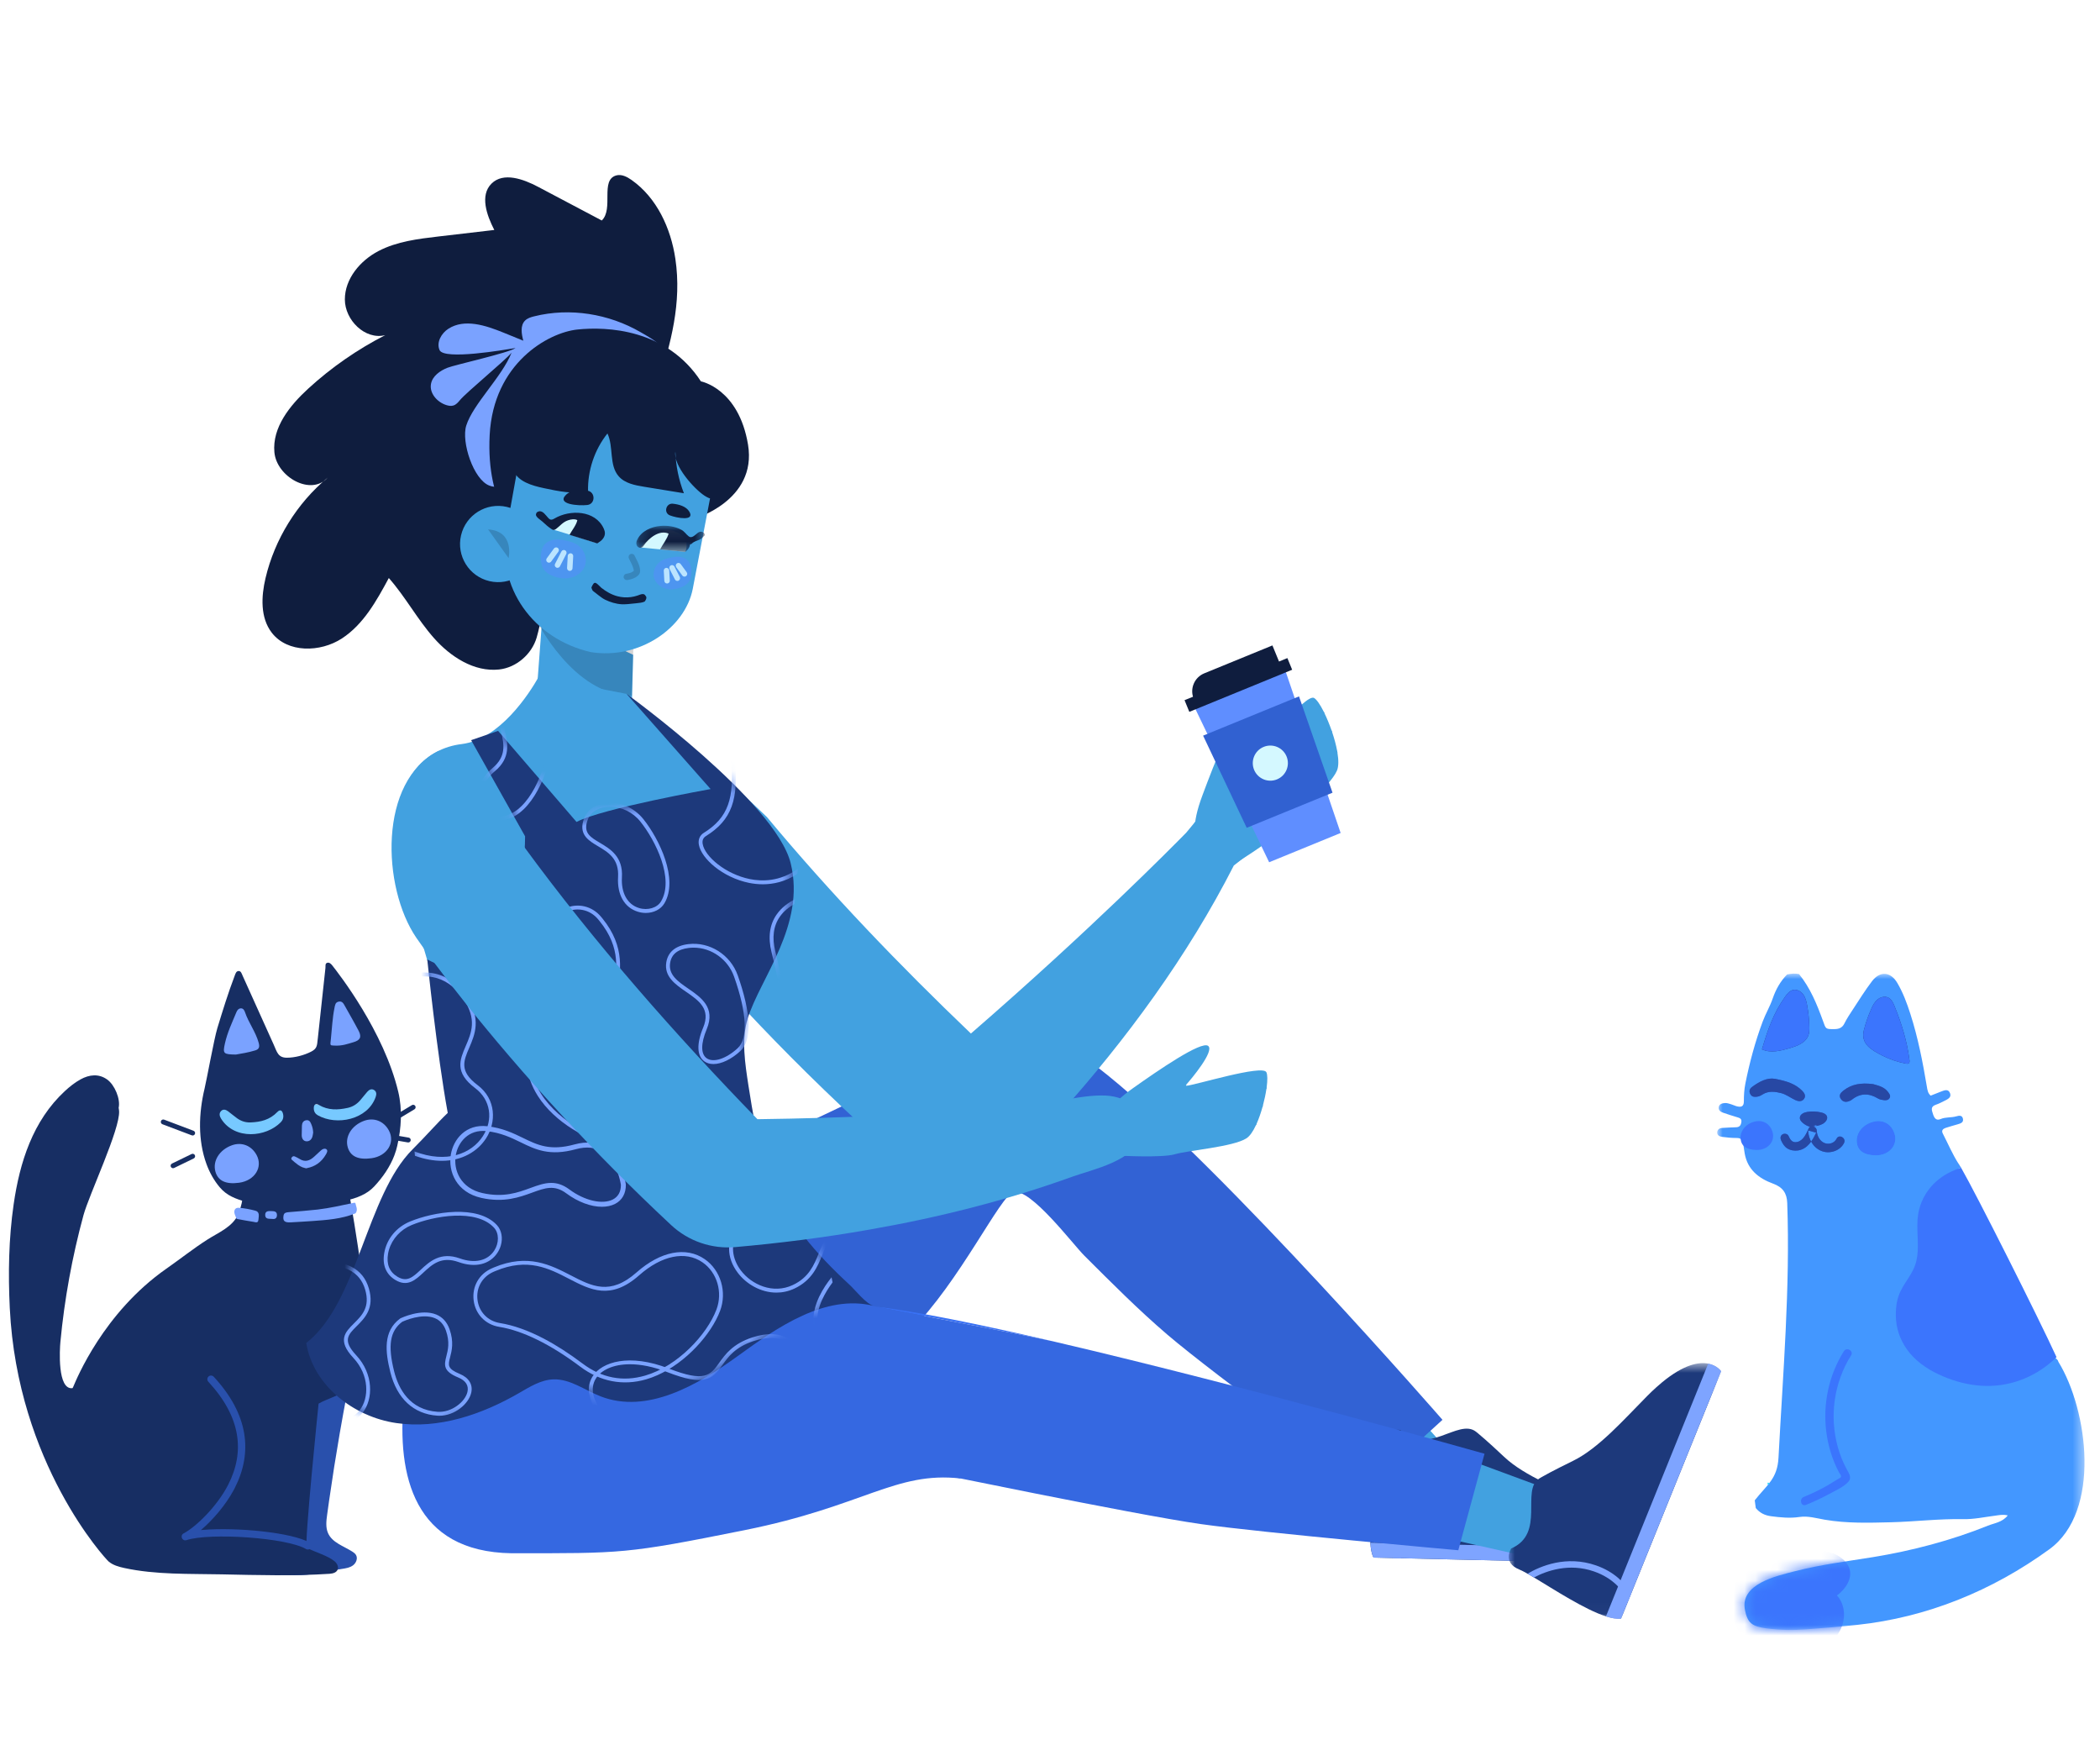 <svg fill="none" height="160" viewBox="0 0 192 160" width="192" xmlns="http://www.w3.org/2000/svg" xmlns:xlink="http://www.w3.org/1999/xlink"><mask id="a" height="24" maskUnits="userSpaceOnUse" width="21" x="137" y="124"><path clip-rule="evenodd" d="m137.943 124.609h19.419v23.373h-19.419z" fill="#fff" fill-rule="evenodd"/></mask><mask id="b" height="3" maskUnits="userSpaceOnUse" width="7" x="58" y="48"><path clip-rule="evenodd" d="m58.177 48.062h6.251v2.387h-6.251z" fill="#fff" fill-rule="evenodd"/></mask><mask id="c" height="68" maskUnits="userSpaceOnUse" width="52" x="28" y="63"><path clip-rule="evenodd" d="m64.969 72.13s-9.946 1.774-12.258 3.006l-7.17-8.326-2.467.849 4.934 8.787s.077 16.037-8.942 11.257c0 0 .883 8.653 1.871 14.031-.97.923-1.934 2.052-3.214 3.327-4.237 4.223-5.008 14.037-9.723 17.705.623 3.879 4.339 6.753 8.226 7.32 3.886.568 7.832-.779 11.233-2.745.98-.567 1.988-1.205 3.119-1.248 1.547-.06 2.885.988 4.328 1.549 4.246 1.652 8.858-1.009 12.546-3.684 3.689-2.675 7.96-5.639 12.396-4.601-.655-.154-1.67-1.449-2.171-1.91-.767-.706-1.515-1.433-2.232-2.19-1.362-1.44-2.625-2.991-3.633-4.702-1.371-2.325-2.158-4.884-2.709-7.497-.269-1.279-.481-2.571-.679-3.857-.295-1.932-.66-4.19-.063-6.102 1.157-3.701 5.319-8.557 3.933-14.186-1.388-5.627-15.007-15.484-15.007-15.484" fill="#fff" fill-rule="evenodd"/></mask><mask id="d" height="68" maskUnits="userSpaceOnUse" width="52" x="28" y="63"><path clip-rule="evenodd" d="m64.969 72.13s-9.946 1.774-12.258 3.006l-7.17-8.326-2.467.849 4.934 8.787s.077 16.037-8.942 11.257c0 0 .883 8.653 1.871 14.031-.97.923-1.934 2.052-3.214 3.327-4.237 4.223-5.008 14.037-9.723 17.705.623 3.879 4.339 6.753 8.226 7.32 3.886.568 7.832-.779 11.233-2.745.98-.567 1.988-1.205 3.119-1.248 1.547-.06 2.885.988 4.328 1.549 4.246 1.652 8.858-1.009 12.546-3.684 3.689-2.675 7.96-5.639 12.396-4.601-.655-.154-1.67-1.449-2.171-1.91-.767-.706-1.515-1.433-2.232-2.19-1.362-1.44-2.625-2.991-3.633-4.702-1.371-2.325-2.158-4.884-2.709-7.497-.269-1.279-.481-2.571-.679-3.857-.295-1.932-.66-4.19-.063-6.102 1.157-3.701 5.319-8.557 3.933-14.186-1.388-5.627-15.007-15.484-15.007-15.484" fill="#fff" fill-rule="evenodd"/></mask><mask id="e" height="68" maskUnits="userSpaceOnUse" width="52" x="28" y="63"><path clip-rule="evenodd" d="m64.969 72.13s-9.946 1.774-12.258 3.006l-7.17-8.326-2.467.849 4.934 8.787s.077 16.037-8.942 11.257c0 0 .883 8.653 1.871 14.031-.97.923-1.934 2.052-3.214 3.327-4.237 4.223-5.008 14.037-9.723 17.705.623 3.879 4.339 6.753 8.226 7.32 3.886.568 7.832-.779 11.233-2.745.98-.567 1.988-1.205 3.119-1.248 1.547-.06 2.885.988 4.328 1.549 4.246 1.652 8.858-1.009 12.546-3.684 3.689-2.675 7.96-5.639 12.396-4.601-.655-.154-1.67-1.449-2.171-1.91-.767-.706-1.515-1.433-2.232-2.19-1.362-1.44-2.625-2.991-3.633-4.702-1.371-2.325-2.158-4.884-2.709-7.497-.269-1.279-.481-2.571-.679-3.857-.295-1.932-.66-4.19-.063-6.102 1.157-3.701 5.319-8.557 3.933-14.186-1.388-5.627-15.007-15.484-15.007-15.484" fill="#fff" fill-rule="evenodd"/></mask><mask id="f" height="68" maskUnits="userSpaceOnUse" width="52" x="28" y="63"><path clip-rule="evenodd" d="m64.969 72.13s-9.946 1.774-12.258 3.006l-7.17-8.326-2.467.849 4.934 8.787s.077 16.037-8.942 11.257c0 0 .883 8.653 1.871 14.031-.97.923-1.934 2.052-3.214 3.327-4.237 4.223-5.008 14.037-9.723 17.705.623 3.879 4.339 6.753 8.226 7.32 3.886.568 7.832-.779 11.233-2.745.98-.567 1.988-1.205 3.119-1.248 1.547-.06 2.885.988 4.328 1.549 4.246 1.652 8.858-1.009 12.546-3.684 3.689-2.675 7.96-5.639 12.396-4.601-.655-.154-1.67-1.449-2.171-1.91-.767-.706-1.515-1.433-2.232-2.19-1.362-1.44-2.625-2.991-3.633-4.702-1.371-2.325-2.158-4.884-2.709-7.497-.269-1.279-.481-2.571-.679-3.857-.295-1.932-.66-4.19-.063-6.102 1.157-3.701 5.319-8.557 3.933-14.186-1.388-5.627-15.007-15.484-15.007-15.484" fill="#fff" fill-rule="evenodd"/></mask><mask id="g" height="68" maskUnits="userSpaceOnUse" width="52" x="28" y="63"><path clip-rule="evenodd" d="m64.969 72.13s-9.946 1.774-12.258 3.006l-7.17-8.326-2.467.849 4.934 8.787s.077 16.037-8.942 11.257c0 0 .883 8.653 1.871 14.031-.97.923-1.934 2.052-3.214 3.327-4.237 4.223-5.008 14.037-9.723 17.705.623 3.879 4.339 6.753 8.226 7.32 3.886.568 7.832-.779 11.233-2.745.98-.567 1.988-1.205 3.119-1.248 1.547-.06 2.885.988 4.328 1.549 4.246 1.652 8.858-1.009 12.546-3.684 3.689-2.675 7.96-5.639 12.396-4.601-.655-.154-1.67-1.449-2.171-1.91-.767-.706-1.515-1.433-2.232-2.19-1.362-1.44-2.625-2.991-3.633-4.702-1.371-2.325-2.158-4.884-2.709-7.497-.269-1.279-.481-2.571-.679-3.857-.295-1.932-.66-4.19-.063-6.102 1.157-3.701 5.319-8.557 3.933-14.186-1.388-5.627-15.007-15.484-15.007-15.484" fill="#fff" fill-rule="evenodd"/></mask><mask id="h" height="68" maskUnits="userSpaceOnUse" width="52" x="28" y="63"><path clip-rule="evenodd" d="m64.969 72.13s-9.946 1.774-12.258 3.006l-7.17-8.326-2.467.849 4.934 8.787s.077 16.037-8.942 11.257c0 0 .883 8.653 1.871 14.031-.97.923-1.934 2.052-3.214 3.327-4.237 4.223-5.008 14.037-9.723 17.705.623 3.879 4.339 6.753 8.226 7.32 3.886.568 7.832-.779 11.233-2.745.98-.567 1.988-1.205 3.119-1.248 1.547-.06 2.885.988 4.328 1.549 4.246 1.652 8.858-1.009 12.546-3.684 3.689-2.675 7.96-5.639 12.396-4.601-.655-.154-1.67-1.449-2.171-1.91-.767-.706-1.515-1.433-2.232-2.19-1.362-1.44-2.625-2.991-3.633-4.702-1.371-2.325-2.158-4.884-2.709-7.497-.269-1.279-.481-2.571-.679-3.857-.295-1.932-.66-4.19-.063-6.102 1.157-3.701 5.319-8.557 3.933-14.186-1.388-5.627-15.007-15.484-15.007-15.484" fill="#fff" fill-rule="evenodd"/></mask><mask id="i" height="68" maskUnits="userSpaceOnUse" width="52" x="28" y="63"><path clip-rule="evenodd" d="m64.969 72.13s-9.946 1.774-12.258 3.006l-7.17-8.326-2.467.849 4.934 8.787s.077 16.037-8.942 11.257c0 0 .883 8.653 1.871 14.031-.97.923-1.934 2.052-3.214 3.327-4.237 4.223-5.008 14.037-9.723 17.705.623 3.879 4.339 6.753 8.226 7.32 3.886.568 7.832-.779 11.233-2.745.98-.567 1.988-1.205 3.119-1.248 1.547-.06 2.885.988 4.328 1.549 4.246 1.652 8.858-1.009 12.546-3.684 3.689-2.675 7.96-5.639 12.396-4.601-.655-.154-1.67-1.449-2.171-1.91-.767-.706-1.515-1.433-2.232-2.19-1.362-1.44-2.625-2.991-3.633-4.702-1.371-2.325-2.158-4.884-2.709-7.497-.269-1.279-.481-2.571-.679-3.857-.295-1.932-.66-4.19-.063-6.102 1.157-3.701 5.319-8.557 3.933-14.186-1.388-5.627-15.007-15.484-15.007-15.484" fill="#fff" fill-rule="evenodd"/></mask><mask id="j" height="68" maskUnits="userSpaceOnUse" width="52" x="28" y="63"><path clip-rule="evenodd" d="m64.969 72.13s-9.946 1.774-12.258 3.006l-7.17-8.326-2.467.849 4.934 8.787s.077 16.037-8.942 11.257c0 0 .883 8.653 1.871 14.031-.97.923-1.934 2.052-3.214 3.327-4.237 4.223-5.008 14.037-9.723 17.705.623 3.879 4.339 6.753 8.226 7.32 3.886.568 7.832-.779 11.233-2.745.98-.567 1.988-1.205 3.119-1.248 1.547-.06 2.885.988 4.328 1.549 4.246 1.652 8.858-1.009 12.546-3.684 3.689-2.675 7.96-5.639 12.396-4.601-.655-.154-1.67-1.449-2.171-1.91-.767-.706-1.515-1.433-2.232-2.19-1.362-1.44-2.625-2.991-3.633-4.702-1.371-2.325-2.158-4.884-2.709-7.497-.269-1.279-.481-2.571-.679-3.857-.295-1.932-.66-4.19-.063-6.102 1.157-3.701 5.319-8.557 3.933-14.186-1.388-5.627-15.007-15.484-15.007-15.484" fill="#fff" fill-rule="evenodd"/></mask><mask id="k" height="68" maskUnits="userSpaceOnUse" width="52" x="28" y="63"><path clip-rule="evenodd" d="m64.969 72.13s-9.946 1.774-12.258 3.006l-7.17-8.326-2.467.849 4.934 8.787s.077 16.037-8.942 11.257c0 0 .883 8.653 1.871 14.031-.97.923-1.934 2.052-3.214 3.327-4.237 4.223-5.008 14.037-9.723 17.705.623 3.879 4.339 6.753 8.226 7.32 3.886.568 7.832-.779 11.233-2.745.98-.567 1.988-1.205 3.119-1.248 1.547-.06 2.885.988 4.328 1.549 4.246 1.652 8.858-1.009 12.546-3.684 3.689-2.675 7.96-5.639 12.396-4.601-.655-.154-1.67-1.449-2.171-1.91-.767-.706-1.515-1.433-2.232-2.19-1.362-1.44-2.625-2.991-3.633-4.702-1.371-2.325-2.158-4.884-2.709-7.497-.269-1.279-.481-2.571-.679-3.857-.295-1.932-.66-4.19-.063-6.102 1.157-3.701 5.319-8.557 3.933-14.186-1.388-5.627-15.007-15.484-15.007-15.484" fill="#fff" fill-rule="evenodd"/></mask><mask id="l" height="68" maskUnits="userSpaceOnUse" width="52" x="28" y="63"><path clip-rule="evenodd" d="m64.969 72.13s-9.946 1.774-12.258 3.006l-7.17-8.326-2.467.849 4.934 8.787s.077 16.037-8.942 11.257c0 0 .883 8.653 1.871 14.031-.97.923-1.934 2.052-3.214 3.327-4.237 4.223-5.008 14.037-9.723 17.705.623 3.879 4.339 6.753 8.226 7.32 3.886.568 7.832-.779 11.233-2.745.98-.567 1.988-1.205 3.119-1.248 1.547-.06 2.885.988 4.328 1.549 4.246 1.652 8.858-1.009 12.546-3.684 3.689-2.675 7.96-5.639 12.396-4.601-.655-.154-1.67-1.449-2.171-1.91-.767-.706-1.515-1.433-2.232-2.19-1.362-1.44-2.625-2.991-3.633-4.702-1.371-2.325-2.158-4.884-2.709-7.497-.269-1.279-.481-2.571-.679-3.857-.295-1.932-.66-4.19-.063-6.102 1.157-3.701 5.319-8.557 3.933-14.186-1.388-5.627-15.007-15.484-15.007-15.484" fill="#fff" fill-rule="evenodd"/></mask><mask id="m" height="68" maskUnits="userSpaceOnUse" width="52" x="28" y="63"><path clip-rule="evenodd" d="m64.969 72.13s-9.946 1.774-12.258 3.006l-7.17-8.326-2.467.849 4.934 8.787s.077 16.037-8.942 11.257c0 0 .883 8.653 1.871 14.031-.97.923-1.934 2.052-3.214 3.327-4.237 4.223-5.008 14.037-9.723 17.705.623 3.879 4.339 6.753 8.226 7.32 3.886.568 7.832-.779 11.233-2.745.98-.567 1.988-1.205 3.119-1.248 1.547-.06 2.885.988 4.328 1.549 4.246 1.652 8.858-1.009 12.546-3.684 3.689-2.675 7.96-5.639 12.396-4.601-.655-.154-1.67-1.449-2.171-1.91-.767-.706-1.515-1.433-2.232-2.19-1.362-1.44-2.625-2.991-3.633-4.702-1.371-2.325-2.158-4.884-2.709-7.497-.269-1.279-.481-2.571-.679-3.857-.295-1.932-.66-4.19-.063-6.102 1.157-3.701 5.319-8.557 3.933-14.186-1.388-5.627-15.007-15.484-15.007-15.484" fill="#fff" fill-rule="evenodd"/></mask><mask id="n" height="68" maskUnits="userSpaceOnUse" width="52" x="28" y="63"><path clip-rule="evenodd" d="m64.969 72.13s-9.946 1.774-12.258 3.006l-7.17-8.326-2.467.849 4.934 8.787s.077 16.037-8.942 11.257c0 0 .883 8.653 1.871 14.031-.97.923-1.934 2.052-3.214 3.327-4.237 4.223-5.008 14.037-9.723 17.705.623 3.879 4.339 6.753 8.226 7.32 3.886.568 7.832-.779 11.233-2.745.98-.567 1.988-1.205 3.119-1.248 1.547-.06 2.885.988 4.328 1.549 4.246 1.652 8.858-1.009 12.546-3.684 3.689-2.675 7.96-5.639 12.396-4.601-.655-.154-1.67-1.449-2.171-1.91-.767-.706-1.515-1.433-2.232-2.19-1.362-1.44-2.625-2.991-3.633-4.702-1.371-2.325-2.158-4.884-2.709-7.497-.269-1.279-.481-2.571-.679-3.857-.295-1.932-.66-4.19-.063-6.102 1.157-3.701 5.319-8.557 3.933-14.186-1.388-5.627-15.007-15.484-15.007-15.484" fill="#fff" fill-rule="evenodd"/></mask><mask id="o" height="68" maskUnits="userSpaceOnUse" width="52" x="28" y="63"><path clip-rule="evenodd" d="m64.969 72.13s-9.946 1.774-12.258 3.006l-7.17-8.326-2.467.849 4.934 8.787s.077 16.037-8.942 11.257c0 0 .883 8.653 1.871 14.031-.97.923-1.934 2.052-3.214 3.327-4.237 4.223-5.008 14.037-9.723 17.705.623 3.879 4.339 6.753 8.226 7.32 3.886.568 7.832-.779 11.233-2.745.98-.567 1.988-1.205 3.119-1.248 1.547-.06 2.885.988 4.328 1.549 4.246 1.652 8.858-1.009 12.546-3.684 3.689-2.675 7.96-5.639 12.396-4.601-.655-.154-1.67-1.449-2.171-1.91-.767-.706-1.515-1.433-2.232-2.19-1.362-1.44-2.625-2.991-3.633-4.702-1.371-2.325-2.158-4.884-2.709-7.497-.269-1.279-.481-2.571-.679-3.857-.295-1.932-.66-4.19-.063-6.102 1.157-3.701 5.319-8.557 3.933-14.186-1.388-5.627-15.007-15.484-15.007-15.484" fill="#fff" fill-rule="evenodd"/></mask><mask id="p" height="68" maskUnits="userSpaceOnUse" width="52" x="28" y="63"><path clip-rule="evenodd" d="m64.969 72.13s-9.946 1.774-12.258 3.006l-7.17-8.326-2.467.849 4.934 8.787s.077 16.037-8.942 11.257c0 0 .883 8.653 1.871 14.031-.97.923-1.934 2.052-3.214 3.327-4.237 4.223-5.008 14.037-9.723 17.705.623 3.879 4.339 6.753 8.226 7.32 3.886.568 7.832-.779 11.233-2.745.98-.567 1.988-1.205 3.119-1.248 1.547-.06 2.885.988 4.328 1.549 4.246 1.652 8.858-1.009 12.546-3.684 3.689-2.675 7.96-5.639 12.396-4.601-.655-.154-1.67-1.449-2.171-1.91-.767-.706-1.515-1.433-2.232-2.19-1.362-1.44-2.625-2.991-3.633-4.702-1.371-2.325-2.158-4.884-2.709-7.497-.269-1.279-.481-2.571-.679-3.857-.295-1.932-.66-4.19-.063-6.102 1.157-3.701 5.319-8.557 3.933-14.186-1.388-5.627-15.007-15.484-15.007-15.484" fill="#fff" fill-rule="evenodd"/></mask><mask id="q" height="68" maskUnits="userSpaceOnUse" width="52" x="28" y="63"><path clip-rule="evenodd" d="m64.969 72.13s-9.946 1.774-12.258 3.006l-7.17-8.326-2.467.849 4.934 8.787s.077 16.037-8.942 11.257c0 0 .883 8.653 1.871 14.031-.97.923-1.934 2.052-3.214 3.327-4.237 4.223-5.008 14.037-9.723 17.705.623 3.879 4.339 6.753 8.226 7.32 3.886.568 7.832-.779 11.233-2.745.98-.567 1.988-1.205 3.119-1.248 1.547-.06 2.885.988 4.328 1.549 4.246 1.652 8.858-1.009 12.546-3.684 3.689-2.675 7.96-5.639 12.396-4.601-.655-.154-1.67-1.449-2.171-1.91-.767-.706-1.515-1.433-2.232-2.19-1.362-1.44-2.625-2.991-3.633-4.702-1.371-2.325-2.158-4.884-2.709-7.497-.269-1.279-.481-2.571-.679-3.857-.295-1.932-.66-4.19-.063-6.102 1.157-3.701 5.319-8.557 3.933-14.186-1.388-5.627-15.007-15.484-15.007-15.484" fill="#fff" fill-rule="evenodd"/></mask><mask id="r" height="60" maskUnits="userSpaceOnUse" width="34" x="157" y="89"><path clip-rule="evenodd" d="m190.583 89h-33.583v59.999h33.583z" fill="#2df" fill-rule="evenodd"/></mask><mask id="s" height="60" maskUnits="userSpaceOnUse" width="34" x="157" y="89"><path clip-rule="evenodd" d="m164.485 89.045c1.023 1.266 1.63 2.747 2.174 4.247.284.777.221.785 1.023.783.423-.001.737-.091.944-.506.227-.457.513-.886.796-1.316.565-.857 1.105-1.734 1.726-2.55.742-.975 1.713-.887 2.327.162.52.89.873 1.847 1.188 2.824.698 2.169 1.13 4.398 1.505 6.638.053.312.097.622.35.829.35-.138.646-.258.945-.371.305-.116.667-.275.826.148.15.4-.224.55-.508.698-.258.133-.519.266-.795.359-.516.174-.361.517-.254.857.107.336.277.629.69.452.464-.201.965-.112 1.432-.249.262-.076.549-.125.617.232.064.337-.225.418-.478.493-.372.114-.75.207-1.116.334-.232.08-.398.227-.251.51.478.921.871 1.898 1.433 2.773l.017-.006c.009.012.017.023.026.035.012.019.027.042.043.067-.005.003-.011.004-.016.005.061.092.122.185.185.275 1.344 2.332 7.1 13.768 8.712 17.297-1.711 1.68-3.994 2.662-6.42 2.628-1.214-.016-2.413-.274-3.542-.708-1.161-.447-2.279-1.059-3.148-1.953-.778-.801-1.311-1.801-1.504-2.9-.101-.579-.105-1.175-.033-1.758.075-.629.273-1.192.596-1.739.305-.521.669-1.007.937-1.548.276-.554.394-1.134.424-1.749.064-1.256-.187-2.521.124-3.758.254-1.011.811-1.922 1.602-2.613.601-.528 1.315-.899 2.071-1.156-.068.015-.137.032-.205.049-.061.013-.12.028-.181.032-.099.009-.196-.003-.293-.015-.07-.009-.14-.019-.21-.027-.72.346-1.376.816-1.901 1.417-.724.825-1.16 1.845-1.3 2.926-.17 1.325.198 2.687-.114 4-.031.126-.069.249-.114.37-.021.116-.072.233-.151.359-.22.455-.511.879-.785 1.313-.144.291-.277.588-.392.896-.307.816-.44 1.637-.444 2.467.044.517.146 1.028.314 1.498.385 1.084 1.102 2.021 2.007 2.737 1.014.806 2.251 1.367 3.495 1.731 1.175.345 2.414.496 3.641.394 2.21-.185 3.963-1.223 5.641-2.561 2.003 3.921 3.2 10.399 1.414 14.612-1.463 3.451-4.498 4.729-7.618 6.242-2.276 1.104-4.695 1.749-7.128 2.369-.314.08-.628.161-.937.255-1.331.409-2.703.516-4.081.663-1.538.165-3.076.287-4.615.405-1.227.095-2.453.075-3.671-.087-1.341-.178-1.711-.502-1.956-1.63-.533-2.44 2.896-3.164 4.568-3.595 2.34-.604 4.743-.903 7.124-1.288 3.555-.577 7.169-1.527 10.506-2.874.604-.243 1.324-.304 1.818-.937-.441-.111-.808-.021-1.177.026-.962.122-1.918.334-2.893.314-2.202-.046-4.39.229-6.589.284-2.032.05-4.055.114-6.08-.235-.751-.129-1.516-.363-2.301-.248-.87.13-1.725.046-2.592-.068-.591-.075-1.042-.305-1.405-.748-.032-.236-.063-.472-.094-.706.464-.593.894-1.028 1.251-1.472l-.082-.009c.017-.051.036-.099.053-.15.029.03.058.059.085.089.479-.612.806-1.257.865-2.361.409-7.753 1.073-15.528.798-23.272-.032-.902-.407-1.451-1.298-1.775-1.296-.473-2.322-1.271-2.587-2.73-.056-.313-.094-.63-.146-.943-.054-.323-.213-.5-.584-.5-.45 0-.905-.038-1.352-.102-.217-.032-.459-.148-.435-.425.02-.254.214-.379.472-.393.417-.022.834-.053 1.249-.061.333-.006.449-.192.487-.48.041-.303-.149-.37-.389-.437-.432-.125-.858-.273-1.286-.414-.233-.078-.422-.225-.397-.479.031-.317.321-.388.577-.404.185-.013.379.06.564.114.186.054.36.15.548.192.381.088.611.006.611-.466 0-.539.032-1.088.137-1.616.386-1.932.895-3.828 1.588-5.68.269-.721.666-1.378.914-2.103.281-.822.697-1.571 1.317-2.197.222-.044.444-.076.666-.076.142 0 .284.013.425.045z" fill="#2df" fill-rule="evenodd"/></mask><path clip-rule="evenodd" d="m32.331 95.689c.719-.217.924-.562.575-1.274-.463-.948-.97-1.87-1.461-2.801-.14-.268-.277-.542-.638-.465-.358.077-.384.384-.443.687-.22 1.141-.262 2.302-.379 3.455-.075.751-.122.745.331.764.864.055 1.43-.189 2.015-.366z" fill="#7aa2ff" fill-rule="evenodd"/><path clip-rule="evenodd" d="m30.098 137.118c-.065.448-.128.896-.188 1.346-.078.566-.148 1.168.084 1.689.384.866 1.416 1.176 2.212 1.681.134.086.269.184.348.322.175.311.005.727-.28.939-.285.212-.65.271-1.001.324-1.507.231-2.793.604-4.334.58-1.675-.025-3.515-.096-5.127-.606-1.057-.263-2.111-.63-3.198-.587-.488.021-.97.123-1.458.13-1.012.014-2.023-.408-2.729-1.138-.707-.728-1.1-1.757-1.063-2.777.064-1.751 1.296-3.222 1.781-4.903.459-1.59.231-3.287.102-4.937-.128-1.652-.124-3.413.723-4.833.521-.873 1.347-1.558 2.298-1.904.954-.347 1.99-.355 3.004-.37 3.354-.048 6.846-.176 9.902 1.22.377.173.773.395.934.782.384.91-.19 2.305-.366 3.216-.239 1.25-.467 2.505-.685 3.759-.349 2.017-.668 4.04-.958 6.067z" fill="#2950ac" fill-rule="evenodd"/><path clip-rule="evenodd" d="m31.85 102.546c-1.569.449-3.311.263-4.63-.568-.348-.219-.556-.575-.569-1.062-.019-.626.251-.886.743-.566 1.323.856 2.688.803 4.114.457.716-.173 1.281-.568 1.76-1.155.363-.449.687-.943 1.046-1.393.257-.322.595-.538.96-.305.397.254.393.689.245 1.143-.588 1.829-2.034 2.983-3.669 3.45z" fill="#77c9ff" fill-rule="evenodd"/><path clip-rule="evenodd" d="m28.032 106.816c-.68-.098-1.143-.558-1.625-.981-.098-.084-.047-.205.023-.294.091-.115.214-.127.335-.069.174.085.351.166.513.275.627.41 1.155.202 1.649-.269.247-.233.498-.461.74-.698.184-.181.44-.27.615-.148.205.146.059.41-.047.597-.497.893-1.235 1.42-2.203 1.587z" fill="#7aa2ff" fill-rule="evenodd"/><path clip-rule="evenodd" d="m28.931 103.647c-.023.103-.043.256-.093.4-.115.333-.412.545-.83.528-.461-.017-.652-.326-.65-.65.002-.334.009-.671.029-1.006.016-.263.161-.531.593-.577.421-.045.563.182.694.423.147.264.235.543.258.882z" fill="#7aa2ff" fill-rule="evenodd"/><path clip-rule="evenodd" d="m35.09 107.484h-.001c0 .003-.003.005-.003.008z" fill="#20d3f3" fill-rule="evenodd"/><path clip-rule="evenodd" d="m20.196 95.323c.279-1.167.831-2.242 1.316-3.338.097-.22.25-.392.508-.401.282-.01.404.23.476.422.41 1.13 1.216 2.082 1.557 3.245.131.447.058.69-.401.82-.789.225-1.599.344-2.203.44-1.435-.02-1.512-.095-1.253-1.188z" fill="#7aa2ff" fill-rule="evenodd"/><path clip-rule="evenodd" d="m6.705 126.754c.289-.674 2.746-6.753 8.511-10.782 1.259-.878 2.46-1.837 3.755-2.663 1.014-.648 2.304-1.153 2.811-2.318.278-.635.388-1.328.495-2.011 3.14.822 6.451.574 9.689.32.183 1.208 2.373 12.829 1.22 15.569-.222.527-.638.939-.82 1.478-.024.032-.049.064-.073.094-.126.136-.253.272-.377.409-.584.644-2.054 1.022-2.789 1.462 0 0-1.337 13.03-1.078 13.174.766.423 1.896.698 2.547 1.243.181.151.317.376.303.61-.025.391-.433.506-.759.528-3.291.217-6.591.119-9.886.051-2.938-.062-6.016.047-8.899-.582-.505-.111-1.022-.255-1.417-.586-.296-.248-8.346-8.959-9.044-23.168-.155-3.168-.1-6.352.354-9.493.555-3.842 1.753-7.632 4.676-10.343.441-.409.913-.785 1.435-1.073.812-.449 1.673-.539 2.44.011.692.495 1.228 1.787 1.049 2.586.013.1.035.199.04.3.102 1.651-2.752 7.658-3.256 9.516-1.032 3.793-1.74 7.672-2.11 11.584-.065.676-.286 4.401 1.101 4.228.015-.002.043-.053.082-.144z" fill="#172e63" fill-rule="evenodd"/><path clip-rule="evenodd" d="m34.187 99.634c-.233-.134-.448-.01-.612.176-.23.259-.435.543-.667.802-.304.338-.666.565-1.123.665-.909.199-1.78.229-2.623-.263-.314-.185-.485-.035-.473.325.009.281.141.486.361.611 1.724.981 4.556.411 5.293-1.658.093-.261.097-.511-.156-.657zm-4.349 5.42c-.142-.098-.352-.028-.501.116-.197.19-.403.372-.604.557-.403.375-.835.541-1.347.213-.133-.085-.277-.15-.419-.218-.099-.046-.198-.036-.272.056-.059.07-.1.167-.019.235.392.336.77.702 1.325.78.79-.133 1.392-.553 1.799-1.265.085-.148.204-.358.037-.474zm-8.272-8.653c.483-.083 1.131-.185 1.762-.377.369-.111.427-.321.322-.703-.273-.998-.917-1.814-1.246-2.782-.056-.165-.155-.371-.381-.362-.206.009-.328.156-.406.344-.388.938-.83 1.86-1.052 2.861-.208.936-.146 1.002 1.001 1.019zm6.02 7.369c-.001.278.126.546.434.561.277.014.476-.169.551-.455.033-.125.047-.256.062-.346-.014-.293-.074-.532-.172-.762-.087-.207-.181-.403-.462-.363-.288.04-.384.269-.395.498-.012.288-.018.578-.019.867zm2.954-8.19c.75.045 1.242-.155 1.751-.3.625-.178.803-.46.499-1.044-.403-.776-.842-1.532-1.269-2.294-.121-.219-.242-.443-.555-.38-.31.064-.332.315-.383.563-.192.933-.228 1.885-.329 2.83-.066.615-.106.61.286.626zm5.527 10.011c-.41 1.085-1.088 2.053-1.874 2.889-1.314 1.399-3.771 1.425-5.509 1.718-2.034.342-4.175.26-6.176-.325-.952-.28-1.761-.562-2.417-1.339-.529-.626-.932-1.354-1.214-2.128-.798-2.179-.712-4.659-.174-6.89.201-.836.869-4.547 1.168-5.527.491-1.611.988-3.221 1.586-4.793.075-.195.135-.43.366-.432.21-.001.273.234.349.404.951 2.103 1.897 4.207 2.846 6.311.31.686.397 1.208 1.205 1.21.732.001 1.573-.22 2.225-.554.529-.273.538-.524.601-1.147.001-.013.005-.028.006-.044.233-2.154.464-4.309.7-6.465.018-.165-.046-.399.155-.464.194-.064.359.096.473.243.595.759 4.719 6.032 6.031 11.554.382 1.605.277 3.304-.089 4.915-.067.297-.154.583-.26.864z" fill="#172e63" fill-rule="evenodd"/><path clip-rule="evenodd" d="m32.485 110.922c-1.249.507-2.59.602-3.931.698-.654.048-1.31.081-1.965.119-.581.036-.744-.13-.667-.613.045-.277.254-.297.481-.318.877-.079 1.756-.138 2.631-.238 1.123-.131 2.221-.389 3.323-.618l.129.007c.059.307.256.613.037.93-.018.006-.031.017-.038.033z" fill="#7aa2ff" fill-rule="evenodd"/><path clip-rule="evenodd" d="m21.622 111.399c-.052-.13-.112-.258-.157-.391-.122-.353.031-.623.357-.6.513.033 1.02.133 1.521.264.434.115.307.522.285.824-.023.356-.29.221-.461.196-.49-.071-.976-.169-1.464-.258-.028-.01-.055-.022-.082-.035z" fill="#7aa2ff" fill-rule="evenodd"/><path clip-rule="evenodd" d="m24.813 111.422c-.247-.016-.562.027-.566-.354-.005-.381.305-.365.562-.357.237.008.517.011.512.367-.004.34-.226.39-.508.344z" fill="#7aa2ff" fill-rule="evenodd"/><path clip-rule="evenodd" d="m22.927 103.68c1.02.001 2.061-.396 2.754-1.101.183-.187.262-.429.204-.716-.074-.371-.273-.477-.53-.209-.692.721-1.535.918-2.452.951-.462.018-.862-.119-1.232-.384-.284-.202-.547-.436-.829-.642-.199-.144-.436-.216-.627-.016-.209.214-.146.467.004.708.607.972 1.648 1.408 2.709 1.409z" fill="#77c9ff" fill-rule="evenodd"/><path d="m19.538 125.851c-.126-.135-.338-.144-.474-.017-.136.125-.145.338-.018.474 2.988 3.228 3.361 6.401 1.813 9.425-1.019 1.99-2.958 3.855-4.07 4.44-.365.191-.13.745.261.617 2.134-.701 9.183-.225 10.923.81.16.095.366.043.461-.116s.043-.366-.117-.461c-1.565-.931-6.687-1.429-9.771-1.167l-.179.017.039-.034c1.041-.895 2.201-2.218 2.959-3.624l.093-.176c1.674-3.271 1.266-6.749-1.918-10.188z" fill="#2950ac"/><path clip-rule="evenodd" d="m37.968 101.101c-.064-.106-.202-.141-.307-.077l-2.24 1.344c-.106.063-.141.201-.077.307s.201.141.307.077l2.24-1.344c.106-.063.141-.201.077-.307z" fill="#172e63" fill-rule="evenodd"/><path clip-rule="evenodd" d="m35.315 103.866c-.021.122.06.238.183.259l1.792.31c.122.021.237-.06.259-.182.021-.122-.061-.238-.183-.259l-1.792-.311c-.122-.021-.238.061-.259.183z" fill="#172e63" fill-rule="evenodd"/><path clip-rule="evenodd" d="m14.718 102.481c-.044.115.015.245.13.289l2.688 1.017c.116.044.245-.015.288-.13.044-.116-.014-.245-.13-.289l-2.688-1.017c-.116-.044-.245.014-.289.13z" fill="#172e63" fill-rule="evenodd"/><path clip-rule="evenodd" d="m17.817 105.598c-.054-.111-.188-.157-.3-.104l-1.792.871c-.111.055-.158.188-.103.3.054.111.188.158.299.104l1.792-.871c.112-.055.158-.189.104-.3z" fill="#172e63" fill-rule="evenodd"/><path clip-rule="evenodd" d="m33.96 105.879c-1.208.165-1.924-.166-2.166-1.005-.282-.974.366-2.014 1.511-2.422.895-.318 1.784.031 2.247.885.605 1.117-.163 2.346-1.592 2.542z" fill="#7aa2ff" fill-rule="evenodd"/><path clip-rule="evenodd" d="m21.864 108.119c-1.207.164-1.924-.166-2.166-1.006-.282-.974.366-2.013 1.511-2.421.895-.318 1.784.031 2.247.885.605 1.118-.163 2.346-1.592 2.542z" fill="#7aa2ff" fill-rule="evenodd"/><path clip-rule="evenodd" d="m130.103 130.036-1.336-1.496-2.762-3.09-6.138 5.154 3.184 2.735 1.487 1.277 4.333 3.721 4.94-4.149z" fill="#42a1e0" fill-rule="evenodd"/><path clip-rule="evenodd" d="m125.128 135.949s-14.04-10.217-18.397-13.944c-2.651-2.267-5.121-4.755-7.589-7.217-1.061-1.058-4.948-6.224-6.491-5.808-1.194.32-4.874 8.15-9.418 12.698-3.567 3.569-6.862 7.402-10.556 10.839-2.406 2.239-5.016 4.257-7.916 5.807-15.092 8.067-22.425.774-27.023-4.593s15.511-21.241 15.511-21.241 37.528-18.122 39.18-18.433c2.125-.402 5.295 1.367 8.858 4.246 10.708 8.653 30.597 31.489 30.597 31.489z" fill="#3262d4" fill-rule="evenodd"/><path clip-rule="evenodd" d="m149.977 142.955-24.397-.569c-.174-.333-.262-.804-.289-1.363-.105-2.067.629-5.345 1-7.414.046-.242.085-.467.115-.672.053-.345.088-.633.093-.846.04-1.695 1.533-1.369 1.533-1.369 2.412 2.479 5.292-1.086 6.897.142 0 0 .065.05.212.17.134.111.338.284.622.533.407.358.979.876 1.753 1.605 1.896 1.788 5.163 3.014 7.94 4.253.355.158.683.315.987.47.232.119.45.237.655.355 2.263 1.291 2.965 2.49 3.111 3.354.139.83-.232 1.351-.232 1.351z" fill="#1d397b" fill-rule="evenodd"/><path clip-rule="evenodd" d="m149.978 142.955-24.397-.569c-.174-.334-.261-.804-.289-1.363l24.918.581c.139.829-.232 1.351-.232 1.351z" fill="#7ea4ff" fill-rule="evenodd"/><path clip-rule="evenodd" d="m128.07 142.444-.725-.018c.743-.809 1.449-2.061 1.403-3.876-.062-2.413-1.47-4.071-2.455-4.941.045-.242.083-.468.114-.672 1.064.854 2.847 2.708 2.922 5.599.044 1.732-.554 3.011-1.259 3.908z" fill="#7ea4ff" fill-rule="evenodd"/><path clip-rule="evenodd" d="m134.839 133.662-3.887-1.437-3.007 7.432 4.095.923 1.912.432 5.571 1.255 2.42-5.981-5.222-1.93z" fill="#42a1e0" fill-rule="evenodd"/><g mask="url(#a)"><path clip-rule="evenodd" d="m157.362 125.348-9.153 22.622c-.374.045-.845-.039-1.377-.211-1.971-.633-4.778-2.477-6.582-3.557-.211-.126-.408-.243-.588-.343-.305-.173-.562-.307-.759-.387-1.571-.636-.74-1.917-.74-1.917 3.172-1.381.855-5.335 2.571-6.401 0 0 .07-.044.234-.139.152-.087.385-.217.719-.394.478-.254 1.165-.606 2.12-1.073 2.343-1.141 4.645-3.764 6.785-5.926.272-.275.536-.526.789-.756.192-.174.38-.336.562-.487 2.008-1.661 3.378-1.894 4.238-1.724.825.162 1.181.693 1.181.693z" fill="#1d397b" fill-rule="evenodd"/></g><path clip-rule="evenodd" d="m157.361 125.348-9.153 22.622c-.374.045-.845-.039-1.377-.211l9.349-23.104c.824.162 1.181.693 1.181.693z" fill="#7ea4ff" fill-rule="evenodd"/><path clip-rule="evenodd" d="m149.142 145.663-.272.672c-.495-.981-1.416-2.084-3.13-2.682-2.28-.796-4.329-.064-5.491.55-.21-.127-.408-.243-.588-.344 1.174-.694 3.54-1.707 6.27-.756 1.636.572 2.62 1.582 3.211 2.56z" fill="#7ea4ff" fill-rule="evenodd"/><path clip-rule="evenodd" d="m96.037 122.562c.194.045.387.09.583.135-.085-.025-.287-.072-.583-.135z" fill="#3971f4" fill-rule="evenodd"/><path clip-rule="evenodd" d="m80.093 119.446c7.423 1.421 13.947 2.686 15.944 3.116-6.433-1.49-12.201-2.672-15.944-3.116z" fill="#3971f4" fill-rule="evenodd"/><path clip-rule="evenodd" d="m87.355 135.055c.152.031.309.063.476.098-.067-.219-.103-.339-.103-.339s-.13.09-.373.241z" fill="#3971f4" fill-rule="evenodd"/><path clip-rule="evenodd" d="m96.036 122.562c-1.997-.43-8.521-1.695-15.944-3.116-12.581-2.41-27.73-5.269-27.73-5.269h-11.9s-11.54 27.537 6.298 27.812c10.191 0 10.41.077 21.316-2.111 10.905-2.187 13.797-5.394 19.754-4.725 3.475.707 9.939 2.011 15.219 3 2.759.518 5.196.949 6.706 1.164 5.676.808 23.576 2.397 23.576 2.397l2.398-8.822s-21.78-6.154-39.11-10.195c-.196-.045-.389-.09-.583-.135z" fill="#3568e1" fill-rule="evenodd"/><path clip-rule="evenodd" d="m61.747 23.653c-.415-2.791-1.693-5.575-4.006-7.202-.414-.292-.924-.553-1.411-.411-1.475.431-.204 3.051-1.311 4.116-1.939-1.025-3.878-2.05-5.817-3.074-1.352-.715-3.175-1.375-4.262-.3-1.083 1.072-.444 2.888.253 4.24-1.694.197-3.388.396-5.082.593-1.883.22-3.815.454-5.496 1.328-1.682.873-3.086 2.539-3.085 4.43 0 1.89 1.854 3.728 3.692 3.264-2.553 1.305-4.929 2.954-7.042 4.89-1.681 1.54-3.3 3.548-3.093 5.815s3.358 4.029 4.87 2.324c-2.814 2.347-4.838 5.619-5.68 9.179-.399 1.686-.488 3.618.57 4.993 1.437 1.867 4.439 1.814 6.414.525 1.976-1.288 3.171-3.448 4.288-5.523 1.516 1.715 2.607 3.771 4.124 5.485 1.517 1.715 3.675 3.12 5.955 2.876 1.58-.17 2.99-1.4 3.436-2.912.499-1.692-.002-1.423 1.724-1.666 1.568-.222 2.9-.88 4.264-1.661.524-.3 1.054-.606 1.483-1.031 2.065-2.05 1.118-4.871 1.115-7.4-.01-8.041 5.302-14.767 4.097-22.878z" fill="#0f1d3e" fill-rule="evenodd"/><path clip-rule="evenodd" d="m48.838 28.917c-.299.074-.61.168-.829.385-.461.455-.329 1.217-.164 1.843-.606-.247-1.212-.494-1.817-.74-1.621-.66-3.552-1.299-5.026-.357-.649.414-1.122 1.251-.813 1.956.41.933 5.941-.024 6.946-.19-.585.439-5.549 1.535-6.227 1.806-.678.272-1.364.75-1.502 1.468-.163.855.564 1.678 1.395 1.94.214.068.449.108.662.038.245-.079.422-.286.586-.484.618-.746 4.109-3.599 4.727-4.345-.908 2.252-3.521 4.692-4.146 6.663-.471 1.487.655 4.94 2.113 5.491s.842-1.221 2.286-1.806c1.085-.439 2.109-1.026 3.036-1.74.744-.574 1.431-1.232 2.252-1.687 1.59-.882 3.541-.928 5.126-1.818 1.385-.777 2.705-2.33 3.342-3.786.703-1.608-.964-2.459-2.215-3.186-2.901-1.687-6.464-2.267-9.732-1.451z" fill="#7aa2ff" fill-rule="evenodd"/><path clip-rule="evenodd" d="m47.512 48.802s-3.083-2.446-2.743-9.023c.342-6.579 5.344-9.374 8.021-9.656 2.678-.281 8.161-.064 11.293 4.739 0 0 3.461.649 4.31 5.796.849 5.148-5.004 6.8-5.004 6.8s-.846 8.471-5.062 8.558c-4.215.087-10.815-7.214-10.815-7.214z" fill="#0f1d3e" fill-rule="evenodd"/><path d="m60.127 35.212.194.078-.053.119c-.024.051-.055.113-.093.184-.125.237-.284.501-.481.785-.56.81-1.308 1.619-2.269 2.373-1.505 1.182-3.389 2.117-5.692 2.715l-.466.115-.048-.203c2.487-.583 4.495-1.549 6.077-2.791.944-.741 1.677-1.535 2.226-2.328.192-.277.346-.534.467-.764l.088-.175z" fill="#3568e0"/><path d="m56.019 36.024.153.142-.118.121c-.119.117-.287.274-.504.461-.504.434-1.089.867-1.746 1.272-1.05.646-2.182 1.154-3.385 1.475l-.454.111-.046-.204c1.349-.301 2.613-.845 3.775-1.56.648-.399 1.223-.826 1.72-1.252l.232-.204c.07-.063.131-.121.185-.172z" fill="#3568e0"/><path d="m57.583 42.54.183-1.051.394.064c.284.043.61.086.969.13.331.04.679.079 1.032.116l1.243.121-.092 1.063-.723-.068c-.361-.035-.722-.073-1.072-.113l-.517-.06c-.463-.056-.873-.113-1.219-.169z" fill="#0f1d3e"/><path clip-rule="evenodd" d="m57.89 59.861-.202 7.669c-.066 2.693-1.76 4.093-4.41 4.008-2.263-.073-4.35-1.31-4.558-3.564l.898-12.053z" fill="#42a1e0" fill-rule="evenodd"/><path clip-rule="evenodd" d="m57.764 63.602c-5.367.005-8.774-7-8.774-7l8.935 2.007z" fill="#060c1a" fill-opacity=".18" fill-rule="evenodd"/><path clip-rule="evenodd" d="m54.001 59.609c4.42.719 8.628-2.181 9.336-5.771l1.621-8.48c.888-4.499-1.385-8.801-5.853-9.837-4.574-1.059-10.511 1.513-11.571 6.086l-1.229 6.835c-.95 5.286 2.464 9.954 7.696 11.167z" fill="#42a1e0" fill-rule="evenodd"/><path clip-rule="evenodd" d="m42.151 48.945c-.435 1.875.733 3.747 2.608 4.182 1.875.434 3.747-.734 4.182-2.609s-.733-3.747-2.608-4.181c-1.875-.435-3.747.733-4.182 2.608z" fill="#42a1e0" fill-rule="evenodd"/><path clip-rule="evenodd" d="m46.499 51.016s.57-2.462-1.873-2.62z" fill="#060c1a" fill-opacity=".18" fill-rule="evenodd"/><path clip-rule="evenodd" d="m61.748 41.293c.045 1.298.31 2.587.781 3.797-1.214-.197-2.428-.396-3.642-.594-.843-.137-1.756-.312-2.319-.954-.903-1.029-.448-2.679-1.03-3.918-1.185 1.488-1.824 3.4-1.773 5.302-1.341.267-2.724-.02-4.06-.307-1.093-.234-2.345-.595-2.777-1.625-.267-.639-.134-1.369.036-2.04.697-2.748 2.145-5.552 4.729-6.717 1.968-.888 4.268-.668 6.341-.063 2.743.8 5.479 2.456 6.467 5.137.252.682.38 1.403.506 2.12.187 1.061 1.586 5.299-.592 3.883-.955-.623-2.871-2.745-2.667-4.021z" fill="#0f1d3e" fill-rule="evenodd"/><path clip-rule="evenodd" d="m57.505 51.064c.071.146.147.289.217.436.022.045.043.092.064.139.006.013.045.105.014.032.009.021.017.041.026.062.037.095.072.19.096.289.006.021.011.043.016.064.002.01.015.088.006.033-.007-.055.001.016.001.026.001.018-.002.036 0 .054.002.016.021-.077.001-.017-.02.063.02-.035.011-.016-.031.053.069-.066.004-.004-.024.022-.046.046-.07.067-.015.013-.014.012.005-.003-.015.011-.03.022-.045.031-.027.018-.055.035-.084.049-.009.005-.093.045-.044.024-.03.012-.061.024-.093.034-.13.045-.265.073-.399.097-.15.029-.249.218-.204.359.052.16.198.232.358.203.326-.061.649-.156.907-.374.102-.087.188-.191.218-.324.028-.123.016-.243-.006-.366-.076-.421-.312-.808-.497-1.188-.067-.138-.273-.186-.398-.104-.141.09-.176.251-.104.397z" fill="#060c1a" fill-opacity=".18" fill-rule="evenodd"/><path clip-rule="evenodd" d="m54.925 48.721s.256 1.13-.58.854c-.837-.276-3.746-1.159-3.746-1.159s1.481-2.378 4.326.305z" fill="#d4f8ff" fill-rule="evenodd"/><path clip-rule="evenodd" d="m55.231 48.404c-.012-.03-.021-.062-.035-.093-.775-1.685-3.083-1.747-4.497-.915-.111.066-.239.134-.364.101-.087-.024-.155-.092-.218-.158-.213-.225-.494-.695-.862-.587-.191.056-.219.129-.251.267-.054.234.447.53.582.655.275.253.539.503.863.706.045.027.092.054.143.062.087.012.17-.033.24-.085.387-.286.612-.623 1.096-.792.253-.089.61-.149.858-.018-.087.442-.496.94-.718 1.341l2.533.785s.981-.474.63-1.269z" fill="#0f1d3e" fill-rule="evenodd"/><path clip-rule="evenodd" d="m62.648 50.449-4.067-.4s1.566-2.088 3.141-1.462c1.575.625.926 1.862.926 1.862z" fill="#d4f8ff" fill-rule="evenodd"/><g mask="url(#b)"><path clip-rule="evenodd" d="m64.251 48.648c-.169-.09-.328-.031-.469.076-.234.178-.531.525-.808.311-.256-.199-.392-.461-.705-.622-.554-.286-1.226-.388-1.844-.34-.873.066-1.803.468-2.185 1.305-.074.164-.092.363-.001.518.091.154.309.235.461.141.067-.041.113-.108.156-.173.446-.657 1.417-1.457 2.274-1.085-.129.486-.545.992-.78 1.443l2.297.227s.399-.257.435-.667c.049-.027.098-.05.149-.061.244-.293.659-.281.931-.523.089-.087.178-.174.267-.262-.003-.131-.015-.201-.178-.288z" fill="#0f1d3e" fill-rule="evenodd"/></g><g clip-rule="evenodd" fill-rule="evenodd"><path d="m54.541 53.331c.156.103.34.324.441.404.435.344.927.627 1.467.77.401.106.821.131 1.232.077.2-.026.399-.071.591-.136.146-.048.336-.138.49-.142.074-.002.152.024.201.08.056.062.103.135.137.211.005.155-.07.278-.159.396-.223.108-.486.118-.73.151-.273.034-.546.062-.821.082-.182.013-.365.023-.547.014-.513-.026-1.061-.193-1.522-.42-.212-.103-.41-.262-.6-.403-.099-.074-.197-.15-.292-.23-.07-.058-.246-.166-.277-.25-.027-.07-.052-.14-.079-.209-.011-.031.102-.233.121-.268.041-.074.103-.172.198-.181.043-.005.094.018.149.054z" fill="#0f1d3e"/><path d="m53.71 46.162c.744-.1.736-1.2-.007-1.312-.646-.096-1.47-.095-1.956.385-.891.878 1.143 1.018 1.94.93.007-.001.015-.001.023-.003z" fill="#0f1d3e"/><path d="m61.236 47.108c-.582-.237-.343-1.128.282-1.062.545.058 1.212.233 1.506.724.536.9-1.142.584-1.769.346-.006-.003-.013-.005-.019-.008z" fill="#0f1d3e"/><path d="m53.287 52.09c-.26.364-.669.617-1.107.722-.506.12-1.043.055-1.532-.12-.32-.116-.63-.284-.853-.54-.386-.442-.412-1.256-.283-1.805.077-.329.268-.644.562-.811.432-.245.902-.263 1.376-.176.419.078.843.167 1.217.371.745.408 1.143 1.405.729 2.183-.032.062-.069.12-.109.176z" fill="#588aff" fill-opacity=".5"/><path d="m50.191 51.437c-.051 0-.103-.016-.147-.048-.112-.082-.136-.238-.055-.349l.657-.9c.082-.111.239-.135.349-.055.112.082.136.239.055.35l-.657.899c-.049.068-.125.103-.202.103z" fill="#bbe4ff"/><path d="m52.095 52.188h-.014c-.138-.008-.243-.126-.236-.264l.063-1.112c.007-.138.119-.224.263-.236.138.008.243.126.236.263l-.062 1.113c-.008.133-.118.236-.25.236z" fill="#bbe4ff"/><path d="m50.971 51.907c-.039 0-.078-.009-.114-.027-.123-.064-.172-.214-.108-.337l.58-1.13c.062-.123.214-.171.336-.109.123.064.172.214.108.337l-.58 1.13c-.044.086-.132.136-.222.136z" fill="#bbe4ff"/><path d="m59.99 53.217c.218.306.561.518.928.604.423.101.873.047 1.283-.1.268-.097.528-.236.715-.451.323-.371.345-1.053.237-1.513-.065-.276-.225-.539-.471-.679-.362-.206-.756-.221-1.153-.148-.351.065-.706.14-1.019.31-.625.342-.958 1.177-.611 1.83.027.051.057.1.091.147z" fill="#588aff" fill-opacity=".5"/><path d="m62.583 52.711c-.077 0-.153-.035-.202-.103l-.55-.753c-.082-.112-.058-.268.054-.35.11-.08.267-.059.349.055l.551.754c.081.111.057.267-.055.349-.044.032-.096.048-.147.048z" fill="#bbe4ff"/><path d="m60.989 53.34c-.132 0-.242-.103-.25-.236l-.052-.932c-.008-.138.098-.256.236-.264.156.014.256.099.263.237l.053.931c.007.138-.098.256-.236.264z" fill="#bbe4ff"/><path d="m61.93 53.104c-.09 0-.178-.05-.222-.136l-.486-.946c-.063-.123-.015-.273.108-.337.124-.061.274-.014.336.108l.486.947c.064.123.015.273-.108.337-.036.018-.075.027-.114.027z" fill="#bbe4ff"/><path d="m58.56 71.906c1.883-2.565 5.735-2.751 8.214-.397l3.345 3.179c5.797 6.972 12.209 13.639 18.65 19.791 10.959-9.509 18.367-17.019 19.679-18.354.801-.936 1.868-2.284 1.951-2.918.135-1.025.903-3.611 1.593-3.895s.984 2.322.984 2.322 4.606-4.634 4.858-4.191-2.727 4.003-2.727 4.003 3.965-3.886 4.193-3.414c.228.471-3.51 4.873-3.51 4.873s4.152-3.541 4.065-3.093-2.338 3.377-2.338 3.377c1.166-.84 2.152-1.296 1.977-.788-.696 2.027-5.625 5.902-6.702 6.731l.006.005c-4.212 8.264-9.828 15.905-15.977 22.757-1.429 1.597-2.889 3.151-4.366 4.659-2.471 2.524-6.487 2.679-9.154.364-1.576-1.369-3.088-2.726-4.529-4.055-9.444-8.718-15.856-16.28-17.764-18.727-4.677-6.013-2.448-12.229-2.448-12.229z" fill="#42a1e0"/><path d="m122.234 70.446c-.621 1.475-4.203 4.34-5.05 5.388-.847 1.042-4.62 3.319-4.62 3.319l-3.206-2.726s-.512-.816.581-3.73c1.087-2.914 2.978-7.815 3.852-7.777.845.04.481 3.711.377 4.489l-.012.073c-.006.045.017.043.074.006.629-.449 5.119-6.119 5.909-5.686.238.135.561.606.882 1.243.022.043.044.087.065.136.231.473.461 1.027.66 1.599.021.049.037.098.051.151.193.572.355 1.161.455 1.7.008.058.017.112.026.165.113.679.119 1.273-.044 1.65z" fill="#42a1e0"/><path d="m114.034 73.822c-.001-.001-.003-.001-.004-.001-.038-.009-.063-.047-.055-.085.375-1.709.116-4.219.113-4.244-.004-.039.024-.074.063-.078.038-.005.074.024.078.063.003.026.265 2.558-.114 4.289-.008.037-.044.061-.081.056z" fill="#42a1e0"/><path d="m121.086 65.181-4.823 4.848c-.019.013-.038.022-.06.018-.017-.002-.027-.01-.042-.023-.025-.028-.025-.068.003-.098l4.857-4.882c.022.043.044.087.065.137z" fill="#42a1e0"/><path d="m121.797 66.931-4.291 4.091c-.013.014-.038.022-.06.019-.011-.002-.027-.01-.038-.017-.029-.033-.028-.073-.001-.104l4.339-4.14c.021.048.036.097.051.151z" fill="#42a1e0"/><path d="m122.279 68.795-3.766 3.603c-.019.014-.043.022-.06.019s-.033-.011-.042-.023c-.025-.028-.029-.075.003-.098l3.839-3.666c.008.059.017.112.026.165z" fill="#42a1e0"/><path d="m44.491 109.927 24.921-3.877c-.488-3.319-2.019-9.723-1.385-13.214.688-3.787 3.578-4.741 3.886-10.546.308-5.807-3.774-9.634-5.566-11.134-1.283-1.074-7.885-6.349-9.061-7.725l-8.035-1.558c-.867 1.549-3.565 5.72-7.05 6.146-1.584.193-3.078.933-4.113 2.202-1.447 1.771-2.514 4.957-.996 10.611 2.915 10.861 6.952 22.128 7.399 29.095z" fill="#42a1e0"/><path d="m69.103 103.059c-.27-1.278-.482-2.571-.679-3.856-.295-1.932-.66-4.191-.063-6.102 1.156-3.701 5.32-8.558 3.931-14.186-1.387-5.627-15.005-15.484-15.005-15.484l7.682 8.7s-9.946 1.774-12.258 3.007l-7.17-8.326-2.467.848 4.934 8.789s.077 16.035-8.943 11.256c0 0 .884 8.652 1.871 14.031-.969.923-1.934 2.052-3.213 3.327-4.237 4.222-5.008 14.036-9.723 17.704.623 3.879 4.338 6.752 8.226 7.319 3.886.569 7.832-.778 11.232-2.745.98-.566 1.989-1.204 3.12-1.247 1.546-.06 2.885.988 4.327 1.55 4.246 1.65 8.859-1.01 12.548-3.685 3.688-2.674 7.959-5.639 12.395-4.602-.656-.153-1.671-1.447-2.172-1.909-.766-.706-1.515-1.433-2.231-2.19-1.362-1.44-2.625-2.992-3.634-4.703-1.37-2.324-2.157-4.882-2.708-7.496z" fill="#1d397b"/></g><g mask="url(#c)"><path clip-rule="evenodd" d="m73.387 101.271c-.755-.313-1.496-.75-2.12-1.285-1.511-1.297-2.004-2.845-1.385-4.359.124-.3.239-.579.347-.837 1.267-3.058 1.4-3.376.314-7.737-.343-1.372-.181-2.542.476-3.471.443-.628 1.053-1.068 1.661-1.374-.012.139-.023.28-.036.423-.499.279-.981.653-1.336 1.156-.595.843-.737 1.914-.421 3.181 1.114 4.472.949 4.868-.332 7.958-.106.259-.222.535-.344.836-.751 1.835.484 3.265 1.289 3.954.536.461 1.173.85 1.829 1.142v.002c.019.137.037.273.058.411z" fill="#7aa2ff" fill-rule="evenodd"/></g><g mask="url(#d)"><path clip-rule="evenodd" d="m44.442 104.059c-.778 1.2-2.194 2.056-4.041 2.056-.753 0-1.579-.142-2.464-.462-.014-.137-.028-.269-.04-.394 2.947 1.129 5.215.201 6.247-1.393.993-1.536.704-3.343-.7-4.396-1.905-1.429-1.402-2.598-.869-3.833.525-1.216 1.068-2.473-.234-4.36-.758-1.101-1.699-1.76-2.795-1.957-.666-.12-1.318-.055-1.892.083.007-.124.014-.248.019-.372.587-.131 1.248-.184 1.934-.06 1.193.213 2.212.921 3.025 2.104 1.413 2.05.778 3.519.27 4.702-.518 1.2-.927 2.148.755 3.41 1.74 1.305 1.712 3.438.785 4.872z" fill="#7aa2ff" fill-rule="evenodd"/></g><g mask="url(#e)"><path clip-rule="evenodd" d="m60.888 102.131c-.508 1.539-2.1 2.563-3.786 2.435-2.437-.187-5.956-1.944-7.624-4.561-1.14-1.789-1.325-3.74-.55-5.802.543-1.443.939-2.792 1.189-4.044.315-1.58.395-2.999.238-4.246-.14-1.11.431-2.115 1.456-2.561.485-.211.991-.262 1.467-.167.533.106 1.027.396 1.408.852l.126.156c2.014 2.481 1.599 4.603 1.199 6.656-.423 2.162-.823 4.206 2.107 6.051 2.331 1.469 3.367 3.423 2.77 5.231zm-2.582-5.532c-2.723-1.714-2.365-3.554-1.948-5.681.397-2.033.846-4.338-1.27-6.949-.044-.054-.087-.106-.131-.158-.821-.988-2.111-1.294-3.289-.784-1.171.509-1.825 1.66-1.665 2.929.271 2.148-.215 4.956-1.407 8.123-.805 2.141-.603 4.256.582 6.115 1.536 2.411 4.585 4.116 7.016 4.6.304.062.6.103.881.124 1.846.141 3.591-.984 4.15-2.677.652-1.971-.44-4.08-2.919-5.642z" fill="#7aa2ff" fill-rule="evenodd"/></g><g mask="url(#f)"><path clip-rule="evenodd" d="m68.559 80.361c-2.219-.45-4.106-2.06-4.312-3.199-.061-.331.037-.571.297-.734 2.346-1.461 3.031-3.334 2.62-7.16-.098-.915.115-1.677.631-2.263.025-.027.048-.054.073-.081-.126-.035-.252-.07-.378-.107-.556.659-.785 1.495-.679 2.49.394 3.661-.25 5.447-2.454 6.82-.381.237-.545.628-.46 1.098.225 1.254 2.168 2.992 4.591 3.484.351.07.777.127 1.25.127.934 0 2.055-.216 3.165-.957.018-.162.035-.318.053-.473-1.65 1.226-3.364 1.164-4.397.955z" fill="#7aa2ff" fill-rule="evenodd"/></g><g mask="url(#g)"><path clip-rule="evenodd" d="m60.437 82.401c-.351.59-1.218.851-2.015.604-1.06-.324-1.643-1.375-1.56-2.807.112-1.89-1.062-2.586-2.005-3.148-.85-.505-1.465-.87-1.203-1.87.216-.822.815-1.297 1.778-1.407.12-.014.242-.021.365-.021 1.04 0 2.07.5 2.754 1.356 1.381 1.724 3.114 5.23 1.886 7.293zm-1.609-7.515c-.853-1.067-2.136-1.613-3.437-1.465-1.106.127-1.826.705-2.079 1.67-.33 1.257.532 1.77 1.365 2.264.948.566 1.929 1.149 1.832 2.821-.095 1.608.581 2.792 1.81 3.169.241.074.485.111.723.111.714 0 1.37-.32 1.7-.874 1.32-2.216-.473-5.897-1.914-7.696z" fill="#7aa2ff" fill-rule="evenodd"/></g><g mask="url(#h)"><path clip-rule="evenodd" d="m67.436 95.829c-1.057.965-2.217 1.339-2.825.909-.545-.381-.543-1.35.003-2.658.826-1.977-.509-2.896-1.685-3.706-.947-.652-1.84-1.268-1.658-2.36.132-.793.69-1.236 1.706-1.359.148-.017.295-.026.442-.026.814 0 1.598.265 2.25.732.652.466 1.169 1.131 1.451 1.928 1.175 3.332 1.287 5.654.316 6.54zm.019-6.658c-.668-1.895-2.57-3.099-4.519-2.866-1.161.138-1.858.709-2.016 1.652-.217 1.312.812 2.021 1.808 2.708 1.17.806 2.274 1.566 1.56 3.276-.617 1.477-.572 2.603.117 3.088.231.161.51.239.823.239.719 0 1.61-.415 2.447-1.176.558-.509.771-1.331.771-2.29 0-1.427-.473-3.162-.991-4.631z" fill="#7aa2ff" fill-rule="evenodd"/></g><g mask="url(#i)"><path clip-rule="evenodd" d="m77.407 112.611c-1.684-.189-2.09.82-2.554 1.974-.415 1.025-.883 2.189-2.37 2.885-1.815.851-3.764-.03-4.753-1.339-.738-.979-1.131-2.474-.025-3.744.517-.595.751-1.125.714-1.622-.055-.709-.658-1.218-1.242-1.712-.757-.639-1.473-1.244-1.236-2.267.197-.844.775-1.443 1.629-1.69.301-.087.619-.127.947-.127 1.331 0 2.835.688 4.06 1.902 1.484 1.475 3.077 1.902 4.22 1.984-.017-.12-.037-.241-.055-.358-1.068-.09-2.538-.507-3.917-1.878-1.614-1.602-3.714-2.334-5.352-1.863-.984.284-1.65.975-1.876 1.95-.287 1.235.584 1.97 1.351 2.619.553.466 1.074.907 1.117 1.469.03.395-.174.84-.628 1.36-1.042 1.195-1.036 2.802.011 4.189.778 1.034 2.109 1.819 3.538 1.819.544 0 1.1-.114 1.648-.37 1.613-.757 2.13-2.042 2.547-3.076.466-1.156.787-1.953 2.288-1.742-.02-.122-.041-.243-.062-.363z" fill="#7aa2ff" fill-rule="evenodd"/></g><g mask="url(#j)"><path clip-rule="evenodd" d="m56.03 109.65c-.957.486-2.593.108-3.979-.923-.588-.436-1.126-.593-1.651-.593-.629 0-1.241.222-1.904.464-1.147.421-2.45.896-4.383.466-2.001-.443-2.673-2.096-2.446-3.442.198-1.2 1.167-2.406 2.824-2.222 1.317.149 2.231.595 3.116 1.024 1.358.664 2.641 1.288 5.042.63.98-.269 1.818-.178 2.489.269 1.302.872 1.605 2.822 1.63 2.99.005.627-.251 1.088-.738 1.337zm1.188-1.38c-.011-.093-.301-2.3-1.826-3.32-.785-.528-1.749-.638-2.863-.333-2.236.613-3.388.053-4.723-.6-.878-.425-1.869-.909-3.263-1.065-1.951-.22-3.089 1.192-3.325 2.595-.258 1.55.507 3.452 2.797 3.96 2.062.457 3.49-.065 4.638-.484 1.181-.432 2.036-.744 3.127.068 1.068.794 2.254 1.225 3.254 1.225.449 0 .856-.087 1.202-.263.645-.331.996-.955.984-1.758 0-.009-.002-.016-.002-.025z" fill="#7aa2ff" fill-rule="evenodd"/></g><g mask="url(#k)"><path clip-rule="evenodd" d="m32.613 121.228c.734-.73 1.648-1.638 1.107-3.462-.265-.896-.792-1.553-1.566-1.951-1.129-.583-2.547-.498-3.541-.324.014.117.028.235.044.354.402-.069.877-.126 1.372-.126.666 0 1.365.103 1.962.411.685.353 1.152.938 1.39 1.738.48 1.619-.283 2.376-1.018 3.108-.801.798-1.558 1.549-.059 3.151 1.478 1.58 1.454 3.678.577 4.792-.456.579-1.081.86-1.815.837.03.094.062.183.092.268.055.026.108.053.163.078.735-.045 1.37-.369 1.838-.963.971-1.233 1.012-3.535-.596-5.255-1.263-1.35-.741-1.87.05-2.656z" fill="#7aa2ff" fill-rule="evenodd"/></g><g mask="url(#l)"><path clip-rule="evenodd" d="m72.185 122.433c-.892-.563-2.037-.622-3.405-.174-1.783.587-2.474 1.553-3.029 2.329-.806 1.125-1.292 1.806-4.617.51-3.582-1.394-6.113-.605-6.949.718-.626.991-.399 2.237.595 3.423.161.005.321.01.483.012-1.064-1.136-1.355-2.329-.777-3.245.47-.745 1.551-1.294 3.109-1.294.964 0 2.112.211 3.412.718 3.413 1.329 4.104.661 5.033-.637.551-.772 1.179-1.646 2.852-2.197 1.26-.413 2.304-.369 3.102.135.955.602 1.327 1.725 1.453 2.26.108-.061.214-.123.321-.187-.158-.616-.573-1.731-1.583-2.371z" fill="#7aa2ff" fill-rule="evenodd"/></g><g mask="url(#m)"><path clip-rule="evenodd" d="m42.737 127.244c-.213.909-1.454 1.9-2.728 1.815-2.564-.175-3.576-2.109-3.975-3.703-.594-2.375-.378-3.689.746-4.53.17-.079 1.804-.81 2.972-.331.479.196.821.578 1.018 1.136.372 1.056.187 1.77.04 2.344-.216.839-.28 1.381 1.081 1.944.69.283.982.742.846 1.325zm-.711-1.653c-1.145-.474-1.06-.803-.872-1.527.151-.587.358-1.392-.051-2.551-.231-.657-.64-1.11-1.216-1.346-1.372-.564-3.199.31-3.275.348-.011.003-.02.01-.029.015-1.574 1.165-1.359 3.049-.893 4.913.603 2.412 2.129 3.822 4.296 3.969.061.005.123.007.183.007 1.4 0 2.674-1.071 2.914-2.095.175-.752-.21-1.385-1.057-1.733z" fill="#7aa2ff" fill-rule="evenodd"/></g><g mask="url(#n)"><path clip-rule="evenodd" d="m76.094 123.177c-.845-.642-1.304-1.425-1.363-2.332-.087-1.357.73-2.737 1.391-3.619-.031-.154-.064-.309-.093-.465-.717.894-1.755 2.485-1.651 4.106.062 1 .557 1.862 1.465 2.56.097-.072.194-.146.288-.222-.012-.008-.025-.019-.037-.028z" fill="#7aa2ff" fill-rule="evenodd"/></g><g mask="url(#o)"><path clip-rule="evenodd" d="m64.231 115.397c1.335.92 1.869 2.736 1.272 4.317-.864 2.287-3.54 5.169-6.521 6.035-2.037.59-3.961.22-5.722-1.103-1.233-.927-2.415-1.687-3.546-2.279-1.427-.746-2.767-1.222-4.008-1.422-1.105-.179-1.909-1.009-2.049-2.118-.065-.525.028-1.024.253-1.454.252-.483.669-.874 1.214-1.112.061-.025.122-.052.184-.077 2.948-1.234 4.868-.24 6.725.722 1.956 1.012 3.805 1.971 6.399-.322 2.066-1.824 4.233-2.268 5.799-1.187zm-6.035.922c-2.41 2.131-4.075 1.27-5.999.272-1.84-.952-3.925-2.031-7.026-.735-.064.027-.126.055-.189.082-1.178.509-1.835 1.662-1.677 2.935.159 1.267 1.08 2.218 2.344 2.421 2.136.344 4.695 1.601 7.399 3.635 1.828 1.374 3.914 1.776 6.032 1.161 2.745-.797 5.238-3.243 6.387-5.44.144-.274.266-.547.367-.811.653-1.731.064-3.721-1.402-4.735-1.709-1.18-4.039-.725-6.236 1.215z" fill="#7aa2ff" fill-rule="evenodd"/></g><g mask="url(#p)"><path clip-rule="evenodd" d="m45.167 112.227c.468.503.474 1.407.014 2.104-.61.925-1.783 1.19-3.133.707-1.782-.638-2.78.292-3.585 1.039-.724.673-1.247 1.162-2.132.629-.729-.439-1.016-1.148-.851-2.102.02-.12.048-.239.083-.356.292-.999 1.061-1.846 2.075-2.262 2.043-.84 5.895-1.518 7.529.241zm-7.664-.569c-1.264.518-2.149 1.596-2.373 2.885-.189 1.098.163 1.951 1.019 2.466 1.114.67 1.847-.013 2.556-.674.809-.751 1.645-1.529 3.223-.964 1.516.544 2.843.226 3.55-.846.138-.211.242-.435.309-.663.201-.686.079-1.405-.361-1.877-1.755-1.89-5.791-1.204-7.923-.327z" fill="#7aa2ff" fill-rule="evenodd"/></g><g mask="url(#q)"><path clip-rule="evenodd" d="m49.667 65.262c-.111.049-.225.095-.343.142.644.751.948 1.791.8 2.824-.31 2.187-1.677 5.851-4.02 6.371-.67.148-1.454-.305-1.821-1.055-.49-.995-.125-2.138.976-3.059 1.452-1.213 1.156-2.545.919-3.617-.04-.182-.078-.355-.107-.519-.114.02-.231.043-.35.062.031.176.071.357.111.535.239 1.078.486 2.193-.8 3.267-1.235 1.031-1.635 2.336-1.068 3.489.113.225.253.429.416.602.49.521 1.17.779 1.802.641 2.518-.558 3.969-4.385 4.293-6.668.159-1.113-.139-2.195-.808-3.015z" fill="#7aa2ff" fill-rule="evenodd"/></g><path clip-rule="evenodd" d="m40.125 68.63s2.773 6.731 6.065 6.913l1.7 1.826c6.488 8.863 13.977 17.348 21.361 24.941 7.973-.105 15.944-.461 23.894-1.077 2.466-.192 5.587-1.198 7.961-1.083 2.062.098 3.749 1.468 3.261 3.581-.551 2.378-4.485 3.17-6.326 3.835-6.018 2.173-12.248 3.737-18.548 4.836-4.127.73-8.243 1.246-12.274 1.6-2.148.189-4.279-.541-5.856-2.012-3.653-3.407-6.963-6.77-9.874-9.91-7.175-7.757-11.915-14.142-13.432-16.364-3.126-4.587-3.502-14.35 2.068-17.086z" fill="#42a1e0" fill-rule="evenodd"/><path clip-rule="evenodd" d="m113.451 68.267c.224-.121.492-.232.724-.128.201.091.304.316.355.531.23.975-.268 1.962-.793 2.814-.486.788-1.021 1.564-1.745 2.14-.433.344-1.093.598-1.506.231-.345-.308-.292-.852-.211-1.307.346-1.943 1.4-3.316 3.176-4.281z" fill="#42a1e0" fill-rule="evenodd"/><path clip-rule="evenodd" d="m113.957 104.06c-1.218.786-5.364 1.103-6.534 1.453-1.166.348-5.154.126-5.154.126l-1.009-3.679s.034-.872 2.341-2.496c2.303-1.628 6.222-4.331 6.857-3.855.613.461-1.536 3.024-2.011 3.554l-.046.048c-.027.03-.009.04.053.042.699-.015 6.959-1.966 7.328-1.239.11.223.112.74.027 1.381-.006.044-.012.088-.021.136-.069.472-.18 1.005-.323 1.534-.009.048-.023.092-.039.141-.147.525-.327 1.048-.528 1.503-.024.048-.045.093-.065.137-.262.567-.562 1.014-.876 1.214z" fill="#42a1e0" fill-rule="evenodd"/><path clip-rule="evenodd" d="m106.093 102.398-.003-.003c-.024-.025-.023-.066.003-.091 1.153-1.089 2.242-3.1 2.252-3.121.017-.031.057-.043.087-.025.031.015.043.055.027.087-.011.02-1.109 2.05-2.278 3.153-.025.023-.063.023-.088 0z" fill="#42a1e0" fill-rule="evenodd"/><path clip-rule="evenodd" d="m115.787 99.531-6.088 1.165c-.021.001-.04-.002-.055-.017-.011-.01-.015-.021-.02-.039-.004-.033.017-.062.053-.071l6.131-1.175c-.006.044-.012.088-.021.136z" fill="#42a1e0" fill-rule="evenodd"/><path clip-rule="evenodd" d="m115.425 101.205-5.302.87c-.018.005-.04-.002-.055-.016-.008-.007-.016-.021-.02-.033-.005-.039.016-.069.052-.078l5.364-.884c-.009.048-.022.092-.039.141z" fill="#42a1e0" fill-rule="evenodd"/><path clip-rule="evenodd" d="m114.833 102.846-4.66.774c-.022 0-.044-.005-.055-.016-.012-.011-.019-.026-.02-.04-.005-.032.016-.07.052-.071l4.747-.784c-.023.048-.044.093-.064.137z" fill="#42a1e0" fill-rule="evenodd"/><path clip-rule="evenodd" d="m116.036 78.822 6.537-2.676-5.127-15.052-8.307 3.4z" fill="#5f8eff" fill-rule="evenodd"/><path clip-rule="evenodd" d="m113.985 75.673 7.845-3.21-3.064-8.804-8.768 3.589z" fill="#3161d1" fill-rule="evenodd"/><path clip-rule="evenodd" d="m114.659 70.369c.336.82 1.273 1.213 2.093.877.821-.336 1.214-1.273.878-2.093s-1.273-1.214-2.094-.878c-.82.336-1.212 1.274-.877 2.094z" fill="#d4f8ff" fill-rule="evenodd"/><path clip-rule="evenodd" d="m108.738 65.073 9.402-3.849-.436-1.066-9.403 3.848z" fill="#0f1d3e" fill-rule="evenodd"/><path clip-rule="evenodd" d="m109.135 63.867 7.874-3.223-.673-1.643-6.23 2.55c-.908.371-1.343 1.408-.971 2.316z" fill="#0f1d3e" fill-rule="evenodd"/><path clip-rule="evenodd" d="m184.603 131.81c.311.326.324.694.457 1.014.081.191.054.392-.13.508-.216.134-.455.061-.634-.077-.428-.332-.408-.891.027-1.26.069-.061.154-.104.28-.185z" fill="#131f54" fill-rule="evenodd"/><g mask="url(#r)"><path clip-rule="evenodd" d="m157.474 103.108c.417-.022.834-.053 1.251-.061.332-.006.446-.193.485-.48.041-.303-.149-.37-.389-.439-.433-.123-.859-.271-1.285-.413-.233-.077-.424-.224-.398-.478.032-.318.321-.388.577-.405.184-.012.379.061.564.115.185.053.36.15.548.192.382.088.612.006.612-.466 0-.539.031-1.089.137-1.617.386-1.931.894-3.827 1.587-5.68.269-.721.666-1.378.914-2.104.282-.821.698-1.569 1.317-2.196.362-.071.725-.113 1.091-.032 1.024 1.266 1.63 2.748 2.175 4.248.282.776.22.785 1.022.783.423-.001.736-.092.944-.506.226-.457.513-.887.796-1.316.564-.858 1.106-1.734 1.727-2.55.742-.975 1.712-.887 2.326.162.521.89.875 1.847 1.188 2.823.698 2.17 1.13 4.398 1.506 6.639.052.312.097.623.35.83.349-.139.645-.259.943-.371.306-.117.668-.276.827.147.15.4-.223.55-.506.697-.259.135-.522.267-.797.36-.516.174-.362.516-.254.857.108.336.278.629.69.452.464-.201.965-.114 1.432-.249.264-.076.549-.126.617.232.065.337-.224.418-.477.493-.372.113-.751.207-1.117.334-.232.081-.398.227-.251.511.477.92.882 1.892 1.446 2.769l.005-.002c.008.011.016.022.025.034.013.019.027.042.044.067-.003 0-.005.001-.008.002.061.092.115.188.18.276-.101.025-.201.049-.302.073.739 1.56.697 3.46.857 5.222.246 2.691 1.089 5.328 2.454 7.67.913 1.568 2.189 3.141 3.899 3.901.52.23 1.613.228 1.925.738.021.036.025.074.039.11 2.728 4.434 3.923 13.699-.82 17.145-5.241 3.807-11.202 6.232-17.579 6.913-1.537.165-3.075.287-4.615.405-1.225.095-2.453.074-3.671-.088-1.341-.177-1.711-.501-1.956-1.629-.532-2.44 2.897-3.164 4.569-3.596 2.339-.602 4.743-.901 7.123-1.287 3.555-.577 7.169-1.527 10.507-2.874.603-.243 1.323-.304 1.817-.938-.441-.111-.808-.021-1.176.027-.963.122-1.918.334-2.893.314-2.203-.045-4.39.229-6.589.284-2.033.05-4.057.114-6.08-.235-.752-.129-1.517-.363-2.302-.248-.87.13-1.725.046-2.591-.068-.59-.076-1.043-.305-1.406-.748-.032-.236-.063-.472-.094-.707 1.123-1.432 2.069-1.953 2.172-3.902.409-7.753 1.074-15.529.798-23.272-.031-.902-.406-1.451-1.298-1.775-1.295-.473-2.322-1.271-2.586-2.73-.057-.313-.094-.629-.146-.943-.055-.323-.214-.5-.584-.5-.451 0-.906-.039-1.353-.103-.217-.031-.459-.147-.435-.424.021-.254.215-.379.472-.393z" fill="#4397ff" fill-rule="evenodd"/></g><path clip-rule="evenodd" d="m162.274 98.619c1.076.201 1.864.458 2.483 1.077.219.219.383.48.178.761-.197.271-.518.231-.789.105-.437-.202-.837-.519-1.292-.635-.55-.141-1.15-.224-1.692.113-.163.102-.326.191-.531.215-.242.028-.449.016-.586-.214-.158-.267-.095-.5.137-.675.687-.517 1.428-.875 2.092-.747z" fill="#315ed0" fill-rule="evenodd"/><path clip-rule="evenodd" d="m171.266 99.106c.368.12.989.206 1.378.748.116.16.23.32.12.517-.109.194-.314.222-.507.2-.187-.022-.392-.056-.548-.151-.835-.505-1.631-.507-2.406.113-.049.039-.109.068-.167.095-.331.153-.638.135-.844-.193-.195-.313-.006-.536.237-.729.744-.589 1.599-.751 2.737-.601z" fill="#315ed0" fill-rule="evenodd"/><path clip-rule="evenodd" d="m161.602 135.669c.018-.05.035-.099.054-.148.035.036.072.073.109.11l-.076.047z" fill="#2df" fill-rule="evenodd"/><path clip-rule="evenodd" d="m171.465 105.617c-1.059-.028-1.621-.422-1.703-1.194-.094-.896.618-1.718 1.658-1.915.813-.152 1.522.284 1.789 1.1.35 1.068-.493 2.039-1.744 2.009z" fill="#3ebaff" fill-rule="evenodd"/><path clip-rule="evenodd" d="m168.598 104.483c-.34.691-1.236 1.004-1.962.769-.822-.266-1.293-1.09-1.322-1.911l.733.198c-.331.716-.787 1.494-1.654 1.628-.332.05-.705-.009-.991-.193-.278-.177-.437-.458-.565-.75-.084-.194-.057-.415.141-.531.166-.098.455-.054.539.139.158.363.36.673.821.556.559-.143.814-.775 1.03-1.243.172-.371.721-.157.733.196.018.472.269.992.744 1.162.41.147.884-.026 1.074-.413.221-.449.9-.055.679.393z" fill="#315ed0" fill-rule="evenodd"/><path clip-rule="evenodd" d="m165.708 102.938c.317.025.64-.041.92-.19.269-.143.518-.444.399-.722-.082-.191-.303-.279-.506-.329-.414-.101-.847-.12-1.268-.055-.307.047-.664.203-.694.509-.023.248.187.454.394.596.177.121.37.229.583.261.212.034.447-.021.589-.18" fill="#315ed0" fill-rule="evenodd"/><path clip-rule="evenodd" d="m175.46 110.581c.254-1.013.81-1.923 1.602-2.614.646-.567 1.42-.962 2.24-1.217 1.327 2.293 7.108 13.778 8.724 17.315-1.711 1.681-3.994 2.664-6.42 2.628-1.214-.016-2.413-.275-3.542-.709-1.162-.446-2.279-1.058-3.148-1.952-.778-.801-1.311-1.802-1.504-2.899-.102-.58-.104-1.175-.034-1.759.075-.629.273-1.192.597-1.74.305-.519.67-1.005.937-1.547.276-.554.394-1.135.425-1.749.063-1.255-.188-2.522.123-3.757z" fill="#3b75fd" fill-rule="evenodd"/><path clip-rule="evenodd" d="m173.214 91.977c-.125-.306-.275-.635-.572-.781-.321-.158-.724-.045-.995.185-.27.232-.434.558-.576.881-.27.614-.491 1.248-.657 1.896-.328 1.269.695 1.835 1.729 2.358.662.335 1.375.568 2.106.71.092.018.201.031.272-.031.076-.066.071-.182.059-.281-.208-1.691-.723-3.361-1.366-4.937z" fill="#1d337b" fill-rule="evenodd"/><path clip-rule="evenodd" d="m163.201 91.13c.191-.269.413-.556.737-.632.348-.081.714.118.925.404.21.285.294.64.358.988.122.658.19 1.325.204 1.994.006.29-.001.592-.125.856-.29.622-1.018.884-1.626 1.064-.845.251-1.785.495-2.58.119.523-1.757 1.026-3.271 2.107-4.793z" fill="#1d337b" fill-rule="evenodd"/><path clip-rule="evenodd" d="m164.912 136.844c.755-.308 1.487-.661 2.193-1.065.315-.18.614-.386.928-.567.179-.103.3-.126.293-.27-.004-.097-.159-.284-.206-.375-.6-1.148-.979-2.394-1.143-3.676-.328-2.555.229-5.179 1.605-7.371.259-.41.919-.033.659.38-1.567 2.494-2.001 5.575-1.206 8.404.193.685.454 1.349.792 1.978.206.383.515.78.162 1.176-.435.486-1.249.838-1.815 1.148-.667.363-1.356.676-2.06.963-.453.183-.65-.543-.202-.725z" fill="#3b75fd" fill-rule="evenodd"/><g mask="url(#s)"><path clip-rule="evenodd" d="m164.488 141.815c1.34-.087 2.739-.254 3.887.622.325.248.6.573.72.96.285.919-.366 1.88-1.148 2.452.64.686.795 1.732.522 2.627-.274.892-.925 1.639-1.696 2.179-2.052 1.437-4.196 2.126-6.727 1.686-2.599-.451-5.199-1.882-6.231-4.279-.261-.606-.416-1.27-.334-1.923.113-.927.681-1.733 1.277-2.459 1.62-1.975 3.947-2.389 6.391-2.132 1.158.122 2.183.341 3.324.268.005-.001.01-.001.015-.001z" fill="#3b75fd" fill-rule="evenodd"/></g><path clip-rule="evenodd" d="m162.274 98.619c1.076.201 1.864.458 2.483 1.077.219.219.383.48.178.761-.197.271-.518.231-.789.104-.437-.201-.837-.518-1.292-.634-.55-.141-1.15-.223-1.692.114-.163.102-.326.191-.531.215-.242.028-.449.015-.586-.214-.158-.267-.095-.5.137-.675.687-.517 1.428-.875 2.092-.747z" fill="#2748a4" fill-rule="evenodd"/><path clip-rule="evenodd" d="m171.266 99.106c.368.12.989.206 1.378.748.116.16.23.32.12.517-.109.194-.314.222-.507.2-.187-.022-.392-.056-.548-.151-.835-.505-1.631-.507-2.406.113-.049.039-.109.068-.167.095-.331.153-.638.135-.844-.193-.195-.313-.006-.536.237-.729.744-.589 1.599-.751 2.737-.601z" fill="#2748a4" fill-rule="evenodd"/><path clip-rule="evenodd" d="m161.602 135.669c.018-.05.035-.099.054-.148.035.036.072.073.109.11l-.076.047z" fill="#2df" fill-rule="evenodd"/><path clip-rule="evenodd" d="m171.466 105.617c-1.059-.028-1.622-.422-1.703-1.194-.094-.896.618-1.718 1.658-1.915.813-.152 1.522.284 1.788 1.1.351 1.068-.493 2.039-1.743 2.009z" fill="#3b75fd" fill-rule="evenodd"/><path clip-rule="evenodd" d="m160.577 105.123c-.892-.022-1.366-.355-1.435-1.006-.079-.756.52-1.448 1.397-1.613.685-.128 1.283.239 1.507.927.294.9-.415 1.718-1.469 1.692z" fill="#3b75fd" fill-rule="evenodd"/><path clip-rule="evenodd" d="m168.599 104.483c-.341.691-1.237 1.004-1.963.769-.822-.266-1.292-1.09-1.322-1.911l.734.198c-.331.716-.787 1.494-1.654 1.628-.332.05-.705-.009-.992-.193-.277-.177-.437-.458-.565-.75-.084-.194-.056-.415.142-.531.165-.098.455-.054.538.139.159.363.361.673.821.556.559-.143.815-.775 1.03-1.243.172-.371.721-.157.734.196.017.472.269.992.743 1.162.411.147.884-.026 1.074-.413.221-.449.9-.055.68.393z" fill="#2748a4" fill-rule="evenodd"/><path clip-rule="evenodd" d="m165.708 102.938c.317.025.64-.041.92-.19.269-.143.518-.444.399-.722-.082-.191-.303-.279-.506-.329-.414-.101-.847-.12-1.268-.055-.307.047-.664.203-.694.509-.023.248.187.454.394.596.177.121.37.229.583.261.212.034.447-.021.589-.181" fill="#2748a4" fill-rule="evenodd"/><path clip-rule="evenodd" d="m173.214 91.977c-.125-.306-.275-.635-.572-.781-.321-.158-.724-.045-.995.185-.27.232-.434.558-.576.881-.27.614-.491 1.248-.657 1.896-.328 1.269.695 1.835 1.729 2.358.662.335 1.375.568 2.106.71.092.018.201.031.272-.031.076-.066.071-.182.059-.281-.208-1.691-.723-3.361-1.366-4.937z" fill="#3b75fd" fill-rule="evenodd"/><path clip-rule="evenodd" d="m163.201 91.13c.191-.269.413-.556.737-.632.348-.081.714.118.925.404.21.285.294.64.358.988.122.658.19 1.325.204 1.994.006.29-.001.592-.125.856-.29.622-1.018.884-1.626 1.064-.845.251-1.785.495-2.58.119.523-1.757 1.026-3.271 2.107-4.793z" fill="#3b75fd" fill-rule="evenodd"/></svg>